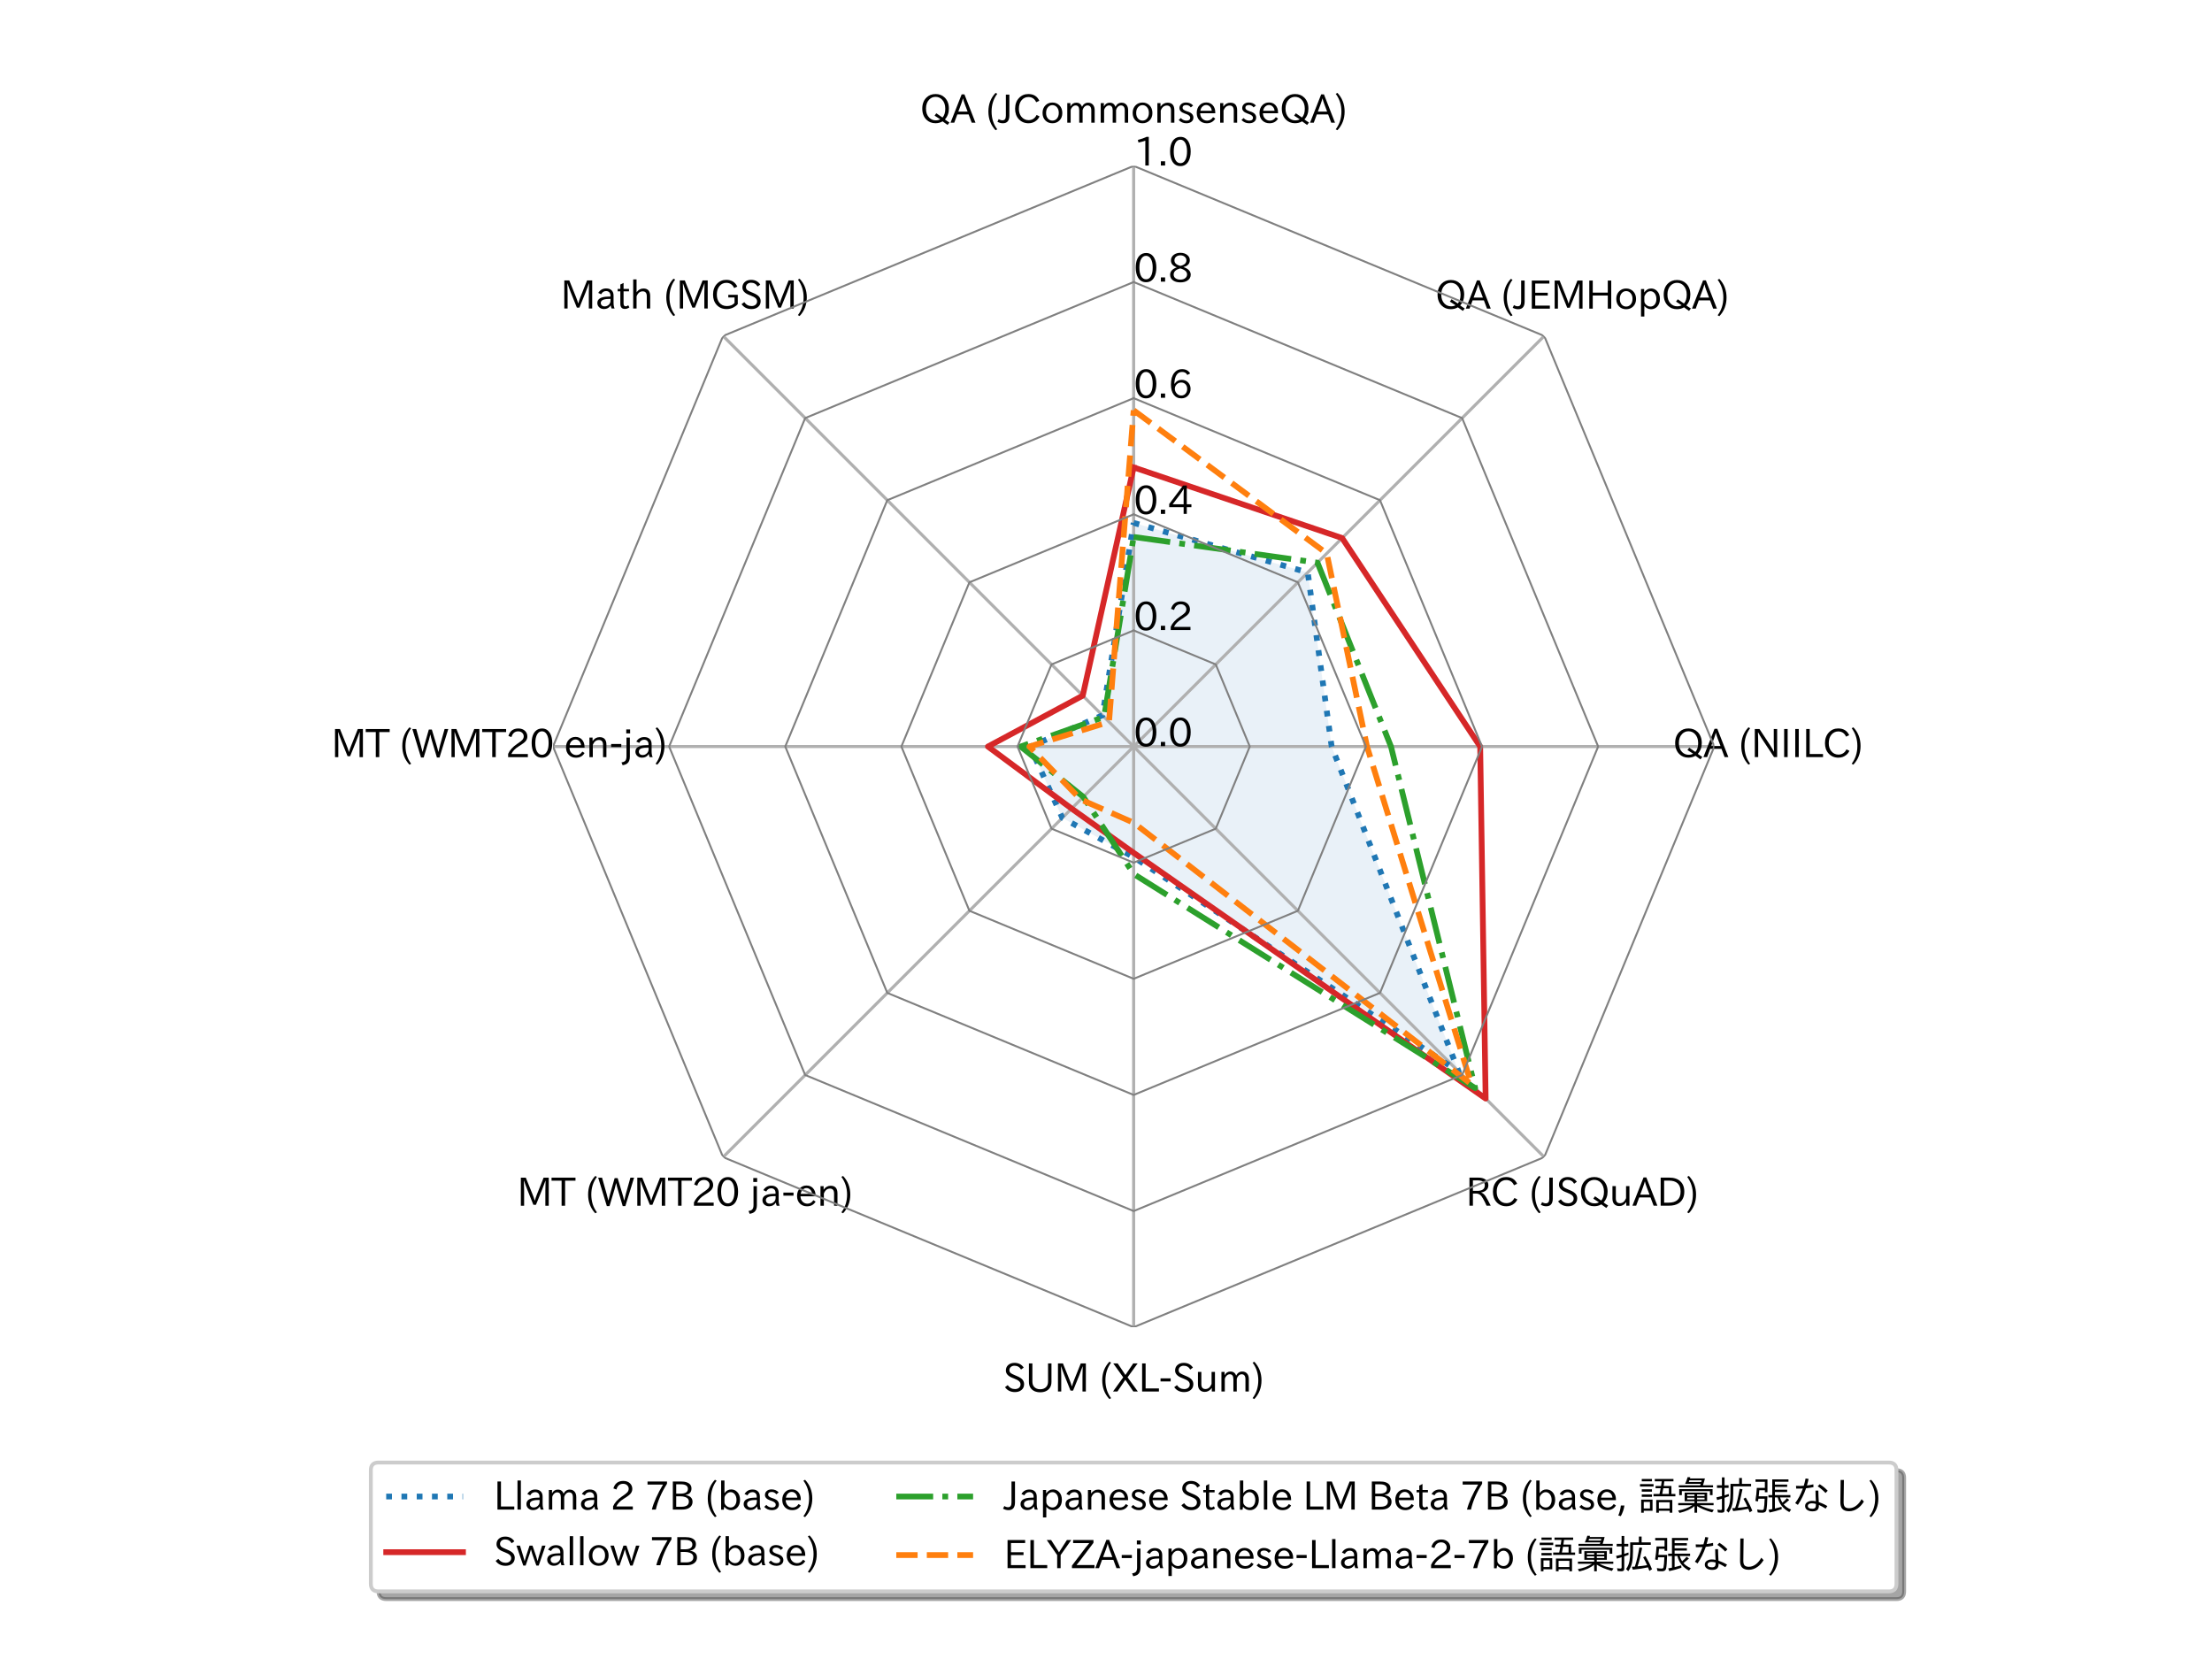 <?xml version="1.0" encoding="utf-8" standalone="no"?>
<!DOCTYPE svg PUBLIC "-//W3C//DTD SVG 1.1//EN"
  "http://www.w3.org/Graphics/SVG/1.1/DTD/svg11.dtd">
<svg xmlns:xlink="http://www.w3.org/1999/xlink" width="576pt" height="432pt" viewBox="0 0 576 432" xmlns="http://www.w3.org/2000/svg" version="1.1">
 <defs>
  <style type="text/css">*{stroke-linejoin: round; stroke-linecap: butt}</style>
 </defs>
 <g id="figure_1">
  <g id="patch_1">
   <path d="M 0 432 
L 576 432 
L 576 0 
L 0 0 
z
" style="fill: #ffffff"/>
  </g>
  <g id="axes_1">
   <g id="patch_2">
    <path d="M 446.4 194.4 
C 446.4 174.545 442.489 154.882 434.891 136.538 
C 427.292 118.194 416.154 101.525 402.115 87.485 
C 388.075 73.446 371.406 62.308 353.062 54.709 
C 334.718 47.111 315.055 43.2 295.2 43.2 
C 275.345 43.2 255.682 47.111 237.338 54.709 
C 218.994 62.308 202.325 73.446 188.285 87.485 
C 174.246 101.525 163.108 118.194 155.509 136.538 
C 147.911 154.882 144 174.545 144 194.4 
C 144 214.255 147.911 233.918 155.509 252.262 
C 163.108 270.606 174.246 287.275 188.285 301.315 
C 202.325 315.354 218.994 326.492 237.338 334.091 
C 255.682 341.689 275.345 345.6 295.2 345.6 
C 315.055 345.6 334.718 341.689 353.062 334.091 
C 371.406 326.492 388.075 315.354 402.115 301.315 
C 416.154 287.275 427.292 270.606 434.891 252.262 
C 442.489 233.918 446.4 214.255 446.4 194.4 
M 295.2 194.4 
C 295.2 194.4 295.2 194.4 295.2 194.4 
C 295.2 194.4 295.2 194.4 295.2 194.4 
C 295.2 194.4 295.2 194.4 295.2 194.4 
C 295.2 194.4 295.2 194.4 295.2 194.4 
C 295.2 194.4 295.2 194.4 295.2 194.4 
C 295.2 194.4 295.2 194.4 295.2 194.4 
C 295.2 194.4 295.2 194.4 295.2 194.4 
C 295.2 194.4 295.2 194.4 295.2 194.4 
C 295.2 194.4 295.2 194.4 295.2 194.4 
C 295.2 194.4 295.2 194.4 295.2 194.4 
C 295.2 194.4 295.2 194.4 295.2 194.4 
C 295.2 194.4 295.2 194.4 295.2 194.4 
C 295.2 194.4 295.2 194.4 295.2 194.4 
C 295.2 194.4 295.2 194.4 295.2 194.4 
C 295.2 194.4 295.2 194.4 295.2 194.4 
C 295.2 194.4 295.2 194.4 295.2 194.4 
M 446.4 194.4 
z
" style="fill: #ffffff"/>
   </g>
   <g id="patch_3">
    <path d="M 295.2 136.158 
L 340.532 149.068 
L 346.759 194.4 
L 379.844 279.044 
L 295.2 223.204 
L 276.629 212.971 
L 268.241 194.4 
L 287.074 186.274 
L 295.2 136.158 
z
" clip-path="url(#pa10c96a0ed)" style="fill: #1f77b4; opacity: 0.1"/>
   </g>
   <g id="matplotlib.axis_1">
    <g id="xtick_1">
     <g id="line2d_1">
      <path d="M 295.2 194.4 
L 295.2 43.2 
" clip-path="url(#pa10c96a0ed)" style="fill: none; stroke: #b0b0b0; stroke-width: 0.8; stroke-linecap: square"/>
     </g>
     <g id="text_1">
      <!-- QA (JCommonsenseQA) -->
      <g transform="translate(239.555 32.046)scale(0.1 -0.1)">
       <defs>
        <path id="IPAexGothic-51" d="M 4800 88 
L 4494 -306 
Q 3991 38 3681 281 
Q 3181 -25 2528 -25 
Q 1634 -25 1050 556 
Q 378 1219 378 2350 
Q 378 3469 1044 4138 
Q 1631 4725 2541 4725 
Q 3456 4725 4044 4138 
Q 4709 3469 4709 2350 
Q 4709 1306 4059 588 
Q 4413 319 4800 88 
z
M 3669 900 
Q 4122 1403 4122 2338 
Q 4122 3291 3578 3838 
Q 3150 4266 2541 4266 
Q 1947 4266 1519 3838 
Q 981 3300 981 2350 
Q 981 1406 1513 875 
Q 1947 441 2575 441 
Q 3003 441 3297 619 
Q 2844 931 2381 1209 
L 2663 1594 
Q 3225 1222 3669 900 
z
" transform="scale(0.016)"/>
        <path id="IPAexGothic-41" d="M 4056 63 
L 3444 63 
L 2938 1409 
L 1100 1409 
L 603 63 
L -6 63 
L 1806 4666 
L 2259 4666 
L 4056 63 
z
M 2778 1863 
L 2316 3078 
Q 2125 3588 2028 4000 
L 2009 4000 
Q 1897 3563 1716 3078 
L 1263 1863 
L 2778 1863 
z
" transform="scale(0.016)"/>
        <path id="IPAexGothic-20" transform="scale(0.016)"/>
        <path id="IPAexGothic-28" d="M 1928 -1016 
L 1653 -1166 
Q 488 69 488 1875 
Q 488 3678 1653 4909 
L 1928 4763 
Q 1006 3522 1006 1881 
Q 1006 203 1928 -1016 
z
" transform="scale(0.016)"/>
        <path id="IPAexGothic-4a" d="M 1819 4634 
L 1819 1234 
Q 1819 -31 763 -31 
Q 303 -31 -125 209 
L 84 644 
Q 378 447 694 447 
Q 1250 447 1250 1203 
L 1250 4634 
L 1819 4634 
z
" transform="scale(0.016)"/>
        <path id="IPAexGothic-43" d="M 4353 1088 
Q 4181 694 3859 428 
Q 3313 -31 2559 -31 
Q 1588 -31 959 653 
Q 378 1294 378 2331 
Q 378 3406 1013 4078 
Q 1619 4725 2534 4725 
Q 3813 4725 4322 3628 
L 3809 3391 
Q 3425 4238 2541 4238 
Q 1891 4238 1453 3744 
Q 994 3216 994 2322 
Q 994 1550 1384 1056 
Q 1841 472 2563 472 
Q 3456 472 3878 1319 
L 4353 1088 
z
" transform="scale(0.016)"/>
        <path id="IPAexGothic-6f" d="M 1919 3341 
Q 2594 3341 3056 2888 
Q 3531 2413 3531 1638 
Q 3531 888 3066 422 
Q 2609 -31 1919 -31 
Q 1228 -31 781 416 
Q 313 881 313 1656 
Q 313 2413 788 2888 
Q 1241 3341 1919 3341 
z
M 1919 2919 
Q 1519 2919 1241 2631 
Q 888 2278 888 1650 
Q 888 1031 1234 684 
Q 1516 403 1919 403 
Q 2331 403 2609 691 
Q 2956 1038 2956 1672 
Q 2956 2269 2603 2631 
Q 2316 2919 1919 2919 
z
" transform="scale(0.016)"/>
        <path id="IPAexGothic-6d" d="M 5022 63 
L 4472 63 
L 4472 2059 
Q 4472 2869 3847 2869 
Q 3550 2869 3303 2594 
Q 3128 2397 3059 2103 
L 3059 63 
L 2509 63 
L 2509 2066 
Q 2509 2869 1919 2869 
Q 1606 2869 1369 2594 
Q 1113 2306 1113 2041 
L 1113 63 
L 563 63 
L 563 3250 
L 1075 3250 
L 1075 2700 
Q 1391 3316 2028 3316 
Q 2725 3316 2956 2647 
Q 3303 3316 3953 3316 
Q 4478 3316 4772 2944 
Q 5022 2638 5022 2072 
L 5022 63 
z
" transform="scale(0.016)"/>
        <path id="IPAexGothic-6e" d="M 3328 63 
L 2778 63 
L 2778 2041 
Q 2778 2853 2106 2853 
Q 1428 2853 1113 2041 
L 1113 63 
L 563 63 
L 563 3250 
L 1075 3250 
L 1075 2675 
Q 1525 3316 2222 3316 
Q 3328 3316 3328 2072 
L 3328 63 
z
" transform="scale(0.016)"/>
        <path id="IPAexGothic-73" d="M 2234 2547 
Q 1938 2931 1484 2931 
Q 891 2931 891 2475 
Q 891 2153 1531 1944 
L 1741 1875 
Q 2650 1578 2650 894 
Q 2650 434 2272 172 
Q 1972 -31 1497 -31 
Q 766 -31 256 503 
L 603 819 
Q 997 397 1516 397 
Q 2131 397 2131 875 
Q 2131 1238 1453 1478 
L 1234 1553 
Q 378 1853 378 2431 
Q 378 2797 628 3047 
Q 928 3347 1453 3347 
Q 2156 3347 2606 2859 
L 2234 2547 
z
" transform="scale(0.016)"/>
        <path id="IPAexGothic-65" d="M 863 1594 
Q 891 1041 1209 722 
Q 1534 397 1997 397 
Q 2606 397 2963 966 
L 3322 728 
Q 2869 -31 1931 -31 
Q 1222 -31 766 422 
Q 306 884 306 1641 
Q 306 2444 788 2925 
Q 1216 3353 1856 3353 
Q 2459 3353 2866 2956 
Q 3322 2494 3322 1722 
L 3322 1594 
L 863 1594 
z
M 2756 1997 
Q 2709 2431 2450 2681 
Q 2194 2938 1844 2938 
Q 1438 2938 1150 2591 
Q 953 2356 894 1997 
L 2756 1997 
z
" transform="scale(0.016)"/>
        <path id="IPAexGothic-29" d="M 466 4909 
Q 1638 3672 1638 1875 
Q 1638 75 466 -1166 
L 191 -1016 
Q 1119 216 1119 1881 
Q 1119 3509 191 4763 
L 466 4909 
z
" transform="scale(0.016)"/>
       </defs>
       <use xlink:href="#IPAexGothic-51"/>
       <use xlink:href="#IPAexGothic-41" x="79.688"/>
       <use xlink:href="#IPAexGothic-20" x="143.408"/>
       <use xlink:href="#IPAexGothic-28" x="170.41"/>
       <use xlink:href="#IPAexGothic-4a" x="203.711"/>
       <use xlink:href="#IPAexGothic-43" x="241.699"/>
       <use xlink:href="#IPAexGothic-6f" x="314.209"/>
       <use xlink:href="#IPAexGothic-6d" x="374.609"/>
       <use xlink:href="#IPAexGothic-6d" x="461.719"/>
       <use xlink:href="#IPAexGothic-6f" x="548.828"/>
       <use xlink:href="#IPAexGothic-6e" x="609.229"/>
       <use xlink:href="#IPAexGothic-73" x="669.629"/>
       <use xlink:href="#IPAexGothic-65" x="715.82"/>
       <use xlink:href="#IPAexGothic-6e" x="772.705"/>
       <use xlink:href="#IPAexGothic-73" x="833.105"/>
       <use xlink:href="#IPAexGothic-65" x="879.297"/>
       <use xlink:href="#IPAexGothic-51" x="936.182"/>
       <use xlink:href="#IPAexGothic-41" x="1015.869"/>
       <use xlink:href="#IPAexGothic-29" x="1079.59"/>
      </g>
     </g>
    </g>
    <g id="xtick_2">
     <g id="line2d_2">
      <path d="M 295.2 194.4 
L 402.115 87.485 
" clip-path="url(#pa10c96a0ed)" style="fill: none; stroke: #b0b0b0; stroke-width: 0.8; stroke-linecap: square"/>
     </g>
     <g id="text_2">
      <!-- QA (JEMHopQA) -->
      <g transform="translate(373.734 80.471)scale(0.1 -0.1)">
       <defs>
        <path id="IPAexGothic-45" d="M 3547 63 
L 609 63 
L 609 4634 
L 3469 4634 
L 3469 4147 
L 1166 4147 
L 1166 2650 
L 3206 2650 
L 3206 2191 
L 1166 2191 
L 1166 556 
L 3547 556 
L 3547 63 
z
" transform="scale(0.016)"/>
        <path id="IPAexGothic-4d" d="M 5147 63 
L 4597 63 
L 4597 2534 
Q 4597 3281 4634 4134 
L 4609 4134 
Q 4356 3409 4066 2675 
L 3066 209 
L 2650 209 
L 1641 2725 
Q 1328 3506 1128 4141 
L 1103 4141 
Q 1141 3131 1141 2553 
L 1141 63 
L 609 63 
L 609 4634 
L 1416 4634 
L 2503 1944 
Q 2697 1472 2869 906 
L 2888 906 
Q 3028 1416 3234 1931 
L 4316 4634 
L 5147 4634 
L 5147 63 
z
" transform="scale(0.016)"/>
        <path id="IPAexGothic-48" d="M 4181 63 
L 3619 63 
L 3619 2200 
L 1172 2200 
L 1172 63 
L 609 63 
L 609 4634 
L 1172 4634 
L 1172 2669 
L 3619 2669 
L 3619 4634 
L 4181 4634 
L 4181 63 
z
" transform="scale(0.016)"/>
        <path id="IPAexGothic-70" d="M 1075 2688 
Q 1525 3341 2206 3341 
Q 2769 3341 3172 2938 
Q 3641 2469 3641 1644 
Q 3641 841 3178 372 
Q 2775 -31 2200 -31 
Q 1569 -31 1106 497 
L 1106 -1216 
L 563 -1216 
L 563 3250 
L 1075 3250 
L 1075 2688 
z
M 1106 1950 
L 1106 1291 
Q 1106 897 1516 600 
Q 1791 403 2106 403 
Q 2469 403 2725 659 
Q 3066 997 3066 1631 
Q 3066 2200 2784 2559 
Q 2503 2900 2100 2900 
Q 1656 2900 1338 2484 
Q 1106 2184 1106 1950 
z
" transform="scale(0.016)"/>
       </defs>
       <use xlink:href="#IPAexGothic-51"/>
       <use xlink:href="#IPAexGothic-41" x="79.688"/>
       <use xlink:href="#IPAexGothic-20" x="143.408"/>
       <use xlink:href="#IPAexGothic-28" x="170.41"/>
       <use xlink:href="#IPAexGothic-4a" x="203.711"/>
       <use xlink:href="#IPAexGothic-45" x="241.699"/>
       <use xlink:href="#IPAexGothic-4d" x="301.221"/>
       <use xlink:href="#IPAexGothic-48" x="391.406"/>
       <use xlink:href="#IPAexGothic-6f" x="466.406"/>
       <use xlink:href="#IPAexGothic-70" x="526.807"/>
       <use xlink:href="#IPAexGothic-51" x="588.916"/>
       <use xlink:href="#IPAexGothic-41" x="668.604"/>
       <use xlink:href="#IPAexGothic-29" x="732.324"/>
      </g>
     </g>
    </g>
    <g id="xtick_3">
     <g id="line2d_3">
      <path d="M 295.2 194.4 
L 446.4 194.4 
" clip-path="url(#pa10c96a0ed)" style="fill: none; stroke: #b0b0b0; stroke-width: 0.8; stroke-linecap: square"/>
     </g>
     <g id="text_3">
      <!-- QA (NIILC) -->
      <g transform="translate(435.605 197.246)scale(0.1 -0.1)">
       <defs>
        <path id="IPAexGothic-4e" d="M 4244 63 
L 3731 63 
L 1697 3150 
Q 1466 3500 1141 4097 
L 1116 4097 
L 1128 3797 
Q 1159 2803 1159 2469 
L 1159 63 
L 609 63 
L 609 4634 
L 1366 4634 
L 3113 1978 
Q 3453 1447 3713 966 
L 3738 966 
Q 3694 1897 3694 2469 
L 3694 4634 
L 4244 4634 
L 4244 63 
z
" transform="scale(0.016)"/>
        <path id="IPAexGothic-49" d="M 1203 63 
L 634 63 
L 634 4634 
L 1203 4634 
L 1203 63 
z
" transform="scale(0.016)"/>
        <path id="IPAexGothic-4c" d="M 3347 63 
L 609 63 
L 609 4634 
L 1178 4634 
L 1178 563 
L 3347 563 
L 3347 63 
z
" transform="scale(0.016)"/>
       </defs>
       <use xlink:href="#IPAexGothic-51"/>
       <use xlink:href="#IPAexGothic-41" x="79.688"/>
       <use xlink:href="#IPAexGothic-20" x="143.408"/>
       <use xlink:href="#IPAexGothic-28" x="170.41"/>
       <use xlink:href="#IPAexGothic-4e" x="203.711"/>
       <use xlink:href="#IPAexGothic-49" x="279.688"/>
       <use xlink:href="#IPAexGothic-49" x="308.594"/>
       <use xlink:href="#IPAexGothic-4c" x="337.5"/>
       <use xlink:href="#IPAexGothic-43" x="390.088"/>
       <use xlink:href="#IPAexGothic-29" x="462.598"/>
      </g>
     </g>
    </g>
    <g id="xtick_4">
     <g id="line2d_4">
      <path d="M 295.2 194.4 
L 402.115 301.315 
" clip-path="url(#pa10c96a0ed)" style="fill: none; stroke: #b0b0b0; stroke-width: 0.8; stroke-linecap: square"/>
     </g>
     <g id="text_4">
      <!-- RC (JSQuAD) -->
      <g transform="translate(381.67 314.06)scale(0.1 -0.1)">
       <defs>
        <path id="IPAexGothic-52" d="M 4072 63 
L 3394 63 
Q 3138 641 2828 1197 
Q 2584 1641 2344 1825 
Q 2050 2044 1625 2044 
L 1172 2044 
L 1172 63 
L 609 63 
L 609 4634 
L 2009 4634 
Q 2713 4634 3131 4378 
Q 3688 4044 3688 3381 
Q 3688 2784 3181 2459 
Q 2906 2272 2522 2216 
L 2522 2197 
Q 2941 2050 3247 1581 
Q 3516 1166 4072 63 
z
M 1172 2478 
L 1869 2478 
Q 3106 2478 3106 3369 
Q 3106 4181 1928 4181 
L 1172 4181 
L 1172 2478 
z
" transform="scale(0.016)"/>
        <path id="IPAexGothic-53" d="M 2919 3641 
Q 2563 4259 1853 4259 
Q 1453 4259 1213 4009 
Q 1028 3803 1028 3534 
Q 1028 3238 1266 3047 
Q 1444 2913 1984 2688 
L 2200 2597 
Q 2925 2306 3191 1953 
Q 3422 1644 3422 1259 
Q 3422 644 2969 288 
Q 2559 -31 1931 -31 
Q 881 -31 313 766 
L 753 1100 
Q 1203 459 1938 459 
Q 2288 459 2534 625 
Q 2841 847 2841 1216 
Q 2841 1503 2616 1728 
Q 2375 1959 1728 2206 
L 1541 2278 
Q 453 2694 453 3481 
Q 453 4006 806 4347 
Q 1203 4725 1863 4725 
Q 2841 4725 3359 3956 
L 2919 3641 
z
" transform="scale(0.016)"/>
        <path id="IPAexGothic-75" d="M 3284 63 
L 2772 63 
L 2772 644 
Q 2300 0 1625 0 
Q 1072 0 763 375 
Q 519 678 519 1241 
L 519 3250 
L 1069 3250 
L 1069 1259 
Q 1069 466 1734 466 
Q 2406 466 2734 1291 
L 2734 3250 
L 3284 3250 
L 3284 63 
z
" transform="scale(0.016)"/>
        <path id="IPAexGothic-44" d="M 609 4634 
L 1984 4634 
Q 3159 4634 3791 4050 
Q 4456 3444 4456 2356 
Q 4456 1047 3516 441 
Q 2925 63 1941 63 
L 609 63 
L 609 4634 
z
M 1172 556 
L 1894 556 
Q 3853 556 3853 2356 
Q 3853 4147 1928 4147 
L 1172 4147 
L 1172 556 
z
" transform="scale(0.016)"/>
       </defs>
       <use xlink:href="#IPAexGothic-52"/>
       <use xlink:href="#IPAexGothic-43" x="64.795"/>
       <use xlink:href="#IPAexGothic-20" x="137.305"/>
       <use xlink:href="#IPAexGothic-28" x="164.307"/>
       <use xlink:href="#IPAexGothic-4a" x="197.607"/>
       <use xlink:href="#IPAexGothic-53" x="235.596"/>
       <use xlink:href="#IPAexGothic-51" x="294.092"/>
       <use xlink:href="#IPAexGothic-75" x="373.779"/>
       <use xlink:href="#IPAexGothic-41" x="434.18"/>
       <use xlink:href="#IPAexGothic-44" x="497.9"/>
       <use xlink:href="#IPAexGothic-29" x="573.584"/>
      </g>
     </g>
    </g>
    <g id="xtick_5">
     <g id="line2d_5">
      <path d="M 295.2 194.4 
L 295.2 345.6 
" clip-path="url(#pa10c96a0ed)" style="fill: none; stroke: #b0b0b0; stroke-width: 0.8; stroke-linecap: square"/>
     </g>
     <g id="text_5">
      <!-- SUM (XL-Sum) -->
      <g transform="translate(261.2 362.446)scale(0.1 -0.1)">
       <defs>
        <path id="IPAexGothic-55" d="M 4219 4634 
L 4219 1631 
Q 4219 994 3906 594 
Q 3400 -63 2388 -63 
Q 1372 -63 856 594 
Q 550 988 550 1631 
L 550 4634 
L 1113 4634 
L 1113 1700 
Q 1113 1134 1388 831 
Q 1753 428 2388 428 
Q 3031 428 3388 831 
Q 3663 1144 3663 1700 
L 3663 4634 
L 4219 4634 
z
" transform="scale(0.016)"/>
        <path id="IPAexGothic-58" d="M 4203 63 
L 3469 63 
L 2163 1972 
L 881 63 
L 159 63 
L 1822 2369 
L 203 4634 
L 922 4634 
L 2181 2753 
L 3450 4634 
L 4166 4634 
L 2528 2375 
L 4203 63 
z
" transform="scale(0.016)"/>
        <path id="IPAexGothic-2d" d="M 1969 1703 
L 319 1703 
L 319 2203 
L 1969 2203 
L 1969 1703 
z
" transform="scale(0.016)"/>
       </defs>
       <use xlink:href="#IPAexGothic-53"/>
       <use xlink:href="#IPAexGothic-55" x="58.496"/>
       <use xlink:href="#IPAexGothic-4d" x="133.203"/>
       <use xlink:href="#IPAexGothic-20" x="223.389"/>
       <use xlink:href="#IPAexGothic-28" x="250.391"/>
       <use xlink:href="#IPAexGothic-58" x="283.691"/>
       <use xlink:href="#IPAexGothic-4c" x="352.295"/>
       <use xlink:href="#IPAexGothic-2d" x="404.883"/>
       <use xlink:href="#IPAexGothic-53" x="440.674"/>
       <use xlink:href="#IPAexGothic-75" x="499.17"/>
       <use xlink:href="#IPAexGothic-6d" x="559.57"/>
       <use xlink:href="#IPAexGothic-29" x="646.68"/>
      </g>
     </g>
    </g>
    <g id="xtick_6">
     <g id="line2d_6">
      <path d="M 295.2 194.4 
L 188.285 301.315 
" clip-path="url(#pa10c96a0ed)" style="fill: none; stroke: #b0b0b0; stroke-width: 0.8; stroke-linecap: square"/>
     </g>
     <g id="text_6">
      <!-- MT (WMT20 ja-en) -->
      <g transform="translate(134.653 314.07)scale(0.1 -0.1)">
       <defs>
        <path id="IPAexGothic-54" d="M 3866 4141 
L 2175 4141 
L 2175 63 
L 1606 63 
L 1606 4141 
L -31 4141 
L -31 4634 
L 3866 4634 
L 3866 4141 
z
" transform="scale(0.016)"/>
        <path id="IPAexGothic-57" d="M 5888 4634 
L 4466 0 
L 4038 0 
L 3219 2759 
Q 3084 3209 2981 3738 
L 2963 3738 
Q 2866 3288 2713 2759 
L 1888 0 
L 1453 0 
L 44 4634 
L 672 4634 
L 1406 2041 
Q 1572 1444 1694 928 
L 1716 928 
Q 1819 1406 2003 2041 
L 2725 4556 
L 3213 4556 
L 3972 2041 
Q 4128 1541 4269 922 
L 4288 922 
Q 4441 1603 4563 2041 
L 5291 4634 
L 5888 4634 
z
" transform="scale(0.016)"/>
        <path id="IPAexGothic-32" d="M 3659 63 
L 447 63 
L 447 594 
Q 825 1475 1894 2203 
L 2072 2322 
Q 2619 2697 2791 2906 
Q 2988 3153 2988 3444 
Q 2988 3772 2756 4003 
Q 2500 4259 2084 4259 
Q 1250 4259 991 3328 
L 497 3506 
Q 853 4725 2116 4725 
Q 2806 4725 3216 4316 
Q 3575 3947 3575 3425 
Q 3575 3038 3344 2722 
Q 3131 2416 2366 1938 
L 2231 1856 
Q 1256 1253 978 569 
L 3659 569 
L 3659 63 
z
" transform="scale(0.016)"/>
        <path id="IPAexGothic-30" d="M 2038 4725 
Q 2881 4725 3334 3944 
Q 3694 3325 3694 2344 
Q 3694 1372 3334 741 
Q 2888 -31 2016 -31 
Q 1147 -31 700 741 
Q 341 1372 341 2350 
Q 341 3713 1000 4334 
Q 1419 4725 2038 4725 
z
M 2016 4266 
Q 1516 4266 1228 3759 
Q 934 3247 934 2344 
Q 934 1456 1222 947 
Q 1513 447 2016 447 
Q 2619 447 2909 1153 
Q 3100 1622 3100 2375 
Q 3100 3256 2806 3759 
Q 2509 4266 2016 4266 
z
" transform="scale(0.016)"/>
        <path id="IPAexGothic-6a" d="M 1172 3928 
L 544 3928 
L 544 4569 
L 1172 4569 
L 1172 3928 
z
M 1131 3250 
L 1131 153 
Q 1131 -634 703 -966 
Q 444 -1169 -47 -1253 
L -231 -794 
Q 119 -747 306 -609 
Q 581 -400 581 159 
L 581 3250 
L 1131 3250 
z
" transform="scale(0.016)"/>
        <path id="IPAexGothic-61" d="M 3156 63 
L 2672 63 
Q 2559 303 2531 556 
L 2509 556 
Q 2147 -25 1428 -25 
Q 934 -25 622 288 
Q 347 563 347 959 
Q 347 1947 2050 1997 
L 2478 2009 
L 2478 2175 
Q 2478 2509 2288 2700 
Q 2088 2900 1775 2900 
Q 1238 2900 969 2378 
L 494 2597 
Q 938 3328 1788 3328 
Q 2375 3328 2691 3000 
Q 2984 2706 2984 2169 
L 2984 997 
Q 2984 400 3156 63 
z
M 2491 1625 
L 2141 1619 
Q 903 1591 903 953 
Q 903 728 1050 581 
Q 1231 403 1525 403 
Q 1934 403 2234 703 
Q 2491 969 2491 1344 
L 2491 1625 
z
" transform="scale(0.016)"/>
       </defs>
       <use xlink:href="#IPAexGothic-4d"/>
       <use xlink:href="#IPAexGothic-54" x="90.186"/>
       <use xlink:href="#IPAexGothic-20" x="150.098"/>
       <use xlink:href="#IPAexGothic-28" x="177.1"/>
       <use xlink:href="#IPAexGothic-57" x="210.4"/>
       <use xlink:href="#IPAexGothic-4d" x="303.223"/>
       <use xlink:href="#IPAexGothic-54" x="393.408"/>
       <use xlink:href="#IPAexGothic-32" x="453.32"/>
       <use xlink:href="#IPAexGothic-30" x="516.309"/>
       <use xlink:href="#IPAexGothic-20" x="579.297"/>
       <use xlink:href="#IPAexGothic-6a" x="606.299"/>
       <use xlink:href="#IPAexGothic-61" x="633.301"/>
       <use xlink:href="#IPAexGothic-2d" x="688.281"/>
       <use xlink:href="#IPAexGothic-65" x="724.072"/>
       <use xlink:href="#IPAexGothic-6e" x="780.957"/>
       <use xlink:href="#IPAexGothic-29" x="841.357"/>
      </g>
     </g>
    </g>
    <g id="xtick_7">
     <g id="line2d_7">
      <path d="M 295.2 194.4 
L 144 194.4 
" clip-path="url(#pa10c96a0ed)" style="fill: none; stroke: #b0b0b0; stroke-width: 0.8; stroke-linecap: square"/>
     </g>
     <g id="text_7">
      <!-- MT (WMT20 en-ja) -->
      <g transform="translate(86.267 197.256)scale(0.1 -0.1)">
       <use xlink:href="#IPAexGothic-4d"/>
       <use xlink:href="#IPAexGothic-54" x="90.186"/>
       <use xlink:href="#IPAexGothic-20" x="150.098"/>
       <use xlink:href="#IPAexGothic-28" x="177.1"/>
       <use xlink:href="#IPAexGothic-57" x="210.4"/>
       <use xlink:href="#IPAexGothic-4d" x="303.223"/>
       <use xlink:href="#IPAexGothic-54" x="393.408"/>
       <use xlink:href="#IPAexGothic-32" x="453.32"/>
       <use xlink:href="#IPAexGothic-30" x="516.309"/>
       <use xlink:href="#IPAexGothic-20" x="579.297"/>
       <use xlink:href="#IPAexGothic-65" x="606.299"/>
       <use xlink:href="#IPAexGothic-6e" x="663.184"/>
       <use xlink:href="#IPAexGothic-2d" x="723.584"/>
       <use xlink:href="#IPAexGothic-6a" x="759.375"/>
       <use xlink:href="#IPAexGothic-61" x="786.377"/>
       <use xlink:href="#IPAexGothic-29" x="841.357"/>
      </g>
     </g>
    </g>
    <g id="xtick_8">
     <g id="line2d_8">
      <path d="M 295.2 194.4 
L 188.285 87.485 
" clip-path="url(#pa10c96a0ed)" style="fill: none; stroke: #b0b0b0; stroke-width: 0.8; stroke-linecap: square"/>
     </g>
     <g id="text_8">
      <!-- Math (MGSM) -->
      <g transform="translate(145.973 80.432)scale(0.1 -0.1)">
       <defs>
        <path id="IPAexGothic-74" d="M 2125 241 
Q 1769 -6 1397 -6 
Q 653 -6 653 831 
L 653 2859 
L 219 2859 
L 219 3250 
L 653 3250 
L 653 3966 
L 1178 4228 
L 1178 3250 
L 2063 3250 
L 2063 2859 
L 1178 2859 
L 1178 906 
Q 1178 416 1513 416 
Q 1738 416 1941 588 
L 2125 241 
z
" transform="scale(0.016)"/>
        <path id="IPAexGothic-68" d="M 3347 63 
L 2797 63 
L 2797 2041 
Q 2797 2853 2131 2853 
Q 1447 2853 1131 2041 
L 1131 63 
L 581 63 
L 581 4794 
L 1131 4794 
L 1131 2706 
Q 1566 3316 2247 3316 
Q 3347 3316 3347 2072 
L 3347 63 
z
" transform="scale(0.016)"/>
        <path id="IPAexGothic-47" d="M 4403 781 
Q 4172 494 3731 250 
Q 3209 -31 2591 -31 
Q 1606 -31 988 628 
Q 378 1275 378 2325 
Q 378 3406 1013 4078 
Q 1619 4725 2534 4725 
Q 3800 4725 4325 3628 
L 3816 3391 
Q 3422 4238 2541 4238 
Q 1891 4238 1453 3744 
Q 994 3216 994 2328 
Q 994 1531 1397 1022 
Q 1844 459 2625 459 
Q 3459 459 3878 966 
L 3878 1856 
L 2859 1856 
L 2859 2291 
L 4403 2291 
L 4403 781 
z
" transform="scale(0.016)"/>
       </defs>
       <use xlink:href="#IPAexGothic-4d"/>
       <use xlink:href="#IPAexGothic-61" x="90.186"/>
       <use xlink:href="#IPAexGothic-74" x="145.166"/>
       <use xlink:href="#IPAexGothic-68" x="179.785"/>
       <use xlink:href="#IPAexGothic-20" x="240.479"/>
       <use xlink:href="#IPAexGothic-28" x="267.48"/>
       <use xlink:href="#IPAexGothic-4d" x="300.781"/>
       <use xlink:href="#IPAexGothic-47" x="390.967"/>
       <use xlink:href="#IPAexGothic-53" x="466.26"/>
       <use xlink:href="#IPAexGothic-4d" x="524.756"/>
       <use xlink:href="#IPAexGothic-29" x="614.941"/>
      </g>
     </g>
    </g>
   </g>
   <g id="matplotlib.axis_2"/>
   <g id="line2d_9">
    <path d="M 295.2 136.158 
L 340.532 149.068 
L 346.759 194.4 
L 379.844 279.044 
L 295.2 223.204 
L 276.629 212.971 
L 268.241 194.4 
L 287.074 186.274 
L 295.2 136.158 
" clip-path="url(#pa10c96a0ed)" style="fill: none; stroke-dasharray: 1.5,2.475; stroke-dashoffset: 0; stroke: #1f77b4; stroke-width: 1.5"/>
   </g>
   <g id="line2d_10">
    <path d="M 295.2 121.703 
L 349.491 140.109 
L 385.436 194.4 
L 386.858 286.058 
L 295.2 222.07 
L 279.045 210.555 
L 257.249 194.4 
L 281.943 181.143 
L 295.2 121.703 
" clip-path="url(#pa10c96a0ed)" style="fill: none; stroke: #d62728; stroke-width: 1.5; stroke-linecap: square"/>
   </g>
   <g id="line2d_11">
    <path d="M 295.2 139.817 
L 343.076 146.524 
L 362.212 194.4 
L 384.132 283.332 
L 295.2 227.588 
L 282.092 207.508 
L 265.776 194.4 
L 287.502 186.702 
L 295.2 139.817 
" clip-path="url(#pa10c96a0ed)" style="fill: none; stroke-dasharray: 9.6,2.4,1.5,2.4; stroke-dashoffset: 0; stroke: #2ca02c; stroke-width: 1.5"/>
   </g>
   <g id="line2d_12">
    <path d="M 295.2 106.84 
L 345.482 144.118 
L 355.967 194.4 
L 383.148 282.348 
L 295.2 214.237 
L 281.419 208.181 
L 268.06 194.4 
L 288.785 187.985 
L 295.2 106.84 
" clip-path="url(#pa10c96a0ed)" style="fill: none; stroke-dasharray: 5.55,2.4; stroke-dashoffset: 0; stroke: #ff7f0e; stroke-width: 1.5"/>
   </g>
   <g id="line2d_13">
    <path d="M 295.2 194.4 
L 295.2 194.4 
L 295.2 194.4 
L 295.2 194.4 
L 295.2 194.4 
L 295.2 194.4 
L 295.2 194.4 
L 295.2 194.4 
L 295.2 194.4 
" clip-path="url(#pa10c96a0ed)" style="fill: none; stroke: #808080; stroke-width: 0.5; stroke-linecap: square"/>
   </g>
   <g id="line2d_14">
    <path d="M 295.2 164.16 
L 316.583 173.017 
L 325.44 194.4 
L 316.583 215.783 
L 295.2 224.64 
L 273.817 215.783 
L 264.96 194.4 
L 273.817 173.017 
L 295.2 164.16 
" clip-path="url(#pa10c96a0ed)" style="fill: none; stroke: #808080; stroke-width: 0.5; stroke-linecap: square"/>
   </g>
   <g id="line2d_15">
    <path d="M 295.2 133.92 
L 337.966 151.634 
L 355.68 194.4 
L 337.966 237.166 
L 295.2 254.88 
L 252.434 237.166 
L 234.72 194.4 
L 252.434 151.634 
L 295.2 133.92 
" clip-path="url(#pa10c96a0ed)" style="fill: none; stroke: #808080; stroke-width: 0.5; stroke-linecap: square"/>
   </g>
   <g id="line2d_16">
    <path d="M 295.2 103.68 
L 359.349 130.251 
L 385.92 194.4 
L 359.349 258.549 
L 295.2 285.12 
L 231.051 258.549 
L 204.48 194.4 
L 231.051 130.251 
L 295.2 103.68 
" clip-path="url(#pa10c96a0ed)" style="fill: none; stroke: #808080; stroke-width: 0.5; stroke-linecap: square"/>
   </g>
   <g id="line2d_17">
    <path d="M 295.2 73.44 
L 380.732 108.868 
L 416.16 194.4 
L 380.732 279.932 
L 295.2 315.36 
L 209.668 279.932 
L 174.24 194.4 
L 209.668 108.868 
L 295.2 73.44 
" clip-path="url(#pa10c96a0ed)" style="fill: none; stroke: #808080; stroke-width: 0.5; stroke-linecap: square"/>
   </g>
   <g id="line2d_18">
    <path d="M 295.2 43.2 
L 402.115 87.485 
L 446.4 194.4 
L 402.115 301.315 
L 295.2 345.6 
L 188.285 301.315 
L 144 194.4 
L 188.285 87.485 
L 295.2 43.2 
" clip-path="url(#pa10c96a0ed)" style="fill: none; stroke: #808080; stroke-width: 0.5; stroke-linecap: square"/>
   </g>
   <g id="text_9">
    <!-- 0.0 -->
    <g transform="translate(295.2 194.4)scale(0.1 -0.1)">
     <defs>
      <path id="IPAexGothic-2e" d="M 1184 63 
L 494 63 
L 494 753 
L 1184 753 
L 1184 63 
z
" transform="scale(0.016)"/>
     </defs>
     <use xlink:href="#IPAexGothic-30"/>
     <use xlink:href="#IPAexGothic-2e" x="62.988"/>
     <use xlink:href="#IPAexGothic-30" x="89.404"/>
    </g>
   </g>
   <g id="text_10">
    <!-- 0.2 -->
    <g transform="translate(295.2 164.16)scale(0.1 -0.1)">
     <use xlink:href="#IPAexGothic-30"/>
     <use xlink:href="#IPAexGothic-2e" x="62.988"/>
     <use xlink:href="#IPAexGothic-32" x="89.404"/>
    </g>
   </g>
   <g id="text_11">
    <!-- 0.4 -->
    <g transform="translate(295.2 133.92)scale(0.1 -0.1)">
     <defs>
      <path id="IPAexGothic-34" d="M 3813 1159 
L 3059 1159 
L 3059 63 
L 2547 63 
L 2547 1159 
L 197 1159 
L 197 1672 
L 2456 4678 
L 3059 4678 
L 3059 1634 
L 3813 1634 
L 3813 1159 
z
M 2578 4109 
L 2559 4109 
Q 2278 3656 2003 3284 
L 759 1634 
L 2547 1634 
L 2547 3144 
Q 2547 3481 2578 4109 
z
" transform="scale(0.016)"/>
     </defs>
     <use xlink:href="#IPAexGothic-30"/>
     <use xlink:href="#IPAexGothic-2e" x="62.988"/>
     <use xlink:href="#IPAexGothic-34" x="89.404"/>
    </g>
   </g>
   <g id="text_12">
    <!-- 0.6 -->
    <g transform="translate(295.2 103.68)scale(0.1 -0.1)">
     <defs>
      <path id="IPAexGothic-36" d="M 1056 2328 
Q 1509 2981 2234 2981 
Q 2906 2981 3316 2513 
Q 3675 2106 3675 1522 
Q 3675 884 3272 434 
Q 2853 -31 2178 -31 
Q 1375 -31 922 581 
Q 481 1178 481 2228 
Q 481 3425 1013 4109 
Q 1494 4725 2272 4725 
Q 3191 4725 3609 4025 
L 3150 3775 
Q 2894 4266 2300 4266 
Q 1119 4266 1031 2328 
L 1056 2328 
z
M 2141 2547 
Q 1684 2547 1384 2206 
Q 1116 1900 1116 1541 
Q 1116 1156 1353 844 
Q 1672 428 2159 428 
Q 2669 428 2941 844 
Q 3125 1128 3125 1503 
Q 3125 1944 2881 2228 
Q 2600 2547 2141 2547 
z
" transform="scale(0.016)"/>
     </defs>
     <use xlink:href="#IPAexGothic-30"/>
     <use xlink:href="#IPAexGothic-2e" x="62.988"/>
     <use xlink:href="#IPAexGothic-36" x="89.404"/>
    </g>
   </g>
   <g id="text_13">
    <!-- 0.8 -->
    <g transform="translate(295.2 73.44)scale(0.1 -0.1)">
     <defs>
      <path id="IPAexGothic-38" d="M 2541 2425 
Q 3700 2031 3700 1197 
Q 3700 541 3100 197 
Q 2663 -56 2016 -56 
Q 1366 -56 928 197 
Q 347 531 347 1178 
Q 347 1988 1409 2381 
L 1409 2400 
Q 481 2734 481 3509 
Q 481 4100 981 4456 
Q 1406 4756 2019 4756 
Q 2703 4756 3131 4403 
Q 3553 4069 3553 3566 
Q 3553 2706 2541 2444 
L 2541 2425 
z
M 2022 2625 
Q 2997 2856 2997 3528 
Q 2997 3916 2675 4150 
Q 2413 4347 2016 4347 
Q 1606 4347 1331 4128 
Q 1050 3897 1050 3522 
Q 1050 3150 1350 2925 
Q 1494 2809 1722 2722 
Q 1984 2616 2022 2625 
z
M 1978 2209 
Q 922 1931 922 1216 
Q 922 775 1313 556 
Q 1606 391 2009 391 
Q 2575 391 2881 697 
Q 3106 922 3106 1250 
Q 3106 1594 2794 1850 
Q 2609 1994 2350 2100 
Q 2047 2222 1978 2209 
z
" transform="scale(0.016)"/>
     </defs>
     <use xlink:href="#IPAexGothic-30"/>
     <use xlink:href="#IPAexGothic-2e" x="62.988"/>
     <use xlink:href="#IPAexGothic-38" x="89.404"/>
    </g>
   </g>
   <g id="text_14">
    <!-- 1.0 -->
    <g transform="translate(295.2 43.2)scale(0.1 -0.1)">
     <defs>
      <path id="IPAexGothic-31" d="M 2463 63 
L 1900 63 
L 1900 4103 
Q 1372 3922 788 3797 
L 684 4231 
Q 1519 4441 2106 4731 
L 2463 4731 
L 2463 63 
z
" transform="scale(0.016)"/>
     </defs>
     <use xlink:href="#IPAexGothic-31"/>
     <use xlink:href="#IPAexGothic-2e" x="62.988"/>
     <use xlink:href="#IPAexGothic-30" x="89.404"/>
    </g>
   </g>
   <g id="legend_1">
    <g id="patch_4">
     <path d="M 100.565 416.398 
L 493.835 416.398 
Q 495.835 416.398 495.835 414.398 
L 495.835 384.84 
Q 495.835 382.84 493.835 382.84 
L 100.565 382.84 
Q 98.565 382.84 98.565 384.84 
L 98.565 414.398 
Q 98.565 416.398 100.565 416.398 
z
" style="fill: #4c4c4c; opacity: 0.5; stroke: #4c4c4c; stroke-linejoin: miter"/>
    </g>
    <g id="patch_5">
     <path d="M 98.565 414.398 
L 491.835 414.398 
Q 493.835 414.398 493.835 412.398 
L 493.835 382.84 
Q 493.835 380.84 491.835 380.84 
L 98.565 380.84 
Q 96.565 380.84 96.565 382.84 
L 96.565 412.398 
Q 96.565 414.398 98.565 414.398 
z
" style="fill: #ffffff; stroke: #cccccc; stroke-linejoin: miter"/>
    </g>
    <g id="line2d_19">
     <path d="M 100.565 389.69 
L 110.565 389.69 
L 120.565 389.69 
" style="fill: none; stroke-dasharray: 1.5,2.475; stroke-dashoffset: 0; stroke: #1f77b4; stroke-width: 1.5"/>
    </g>
    <g id="text_15">
     <!-- Llama 2 7B (base) -->
     <g transform="translate(128.565 393.19)scale(0.1 -0.1)">
      <defs>
       <path id="IPAexGothic-6c" d="M 1131 63 
L 581 63 
L 581 4794 
L 1131 4794 
L 1131 63 
z
" transform="scale(0.016)"/>
       <path id="IPAexGothic-37" d="M 3597 4263 
Q 2238 2106 1778 63 
L 1131 63 
Q 1581 1834 2950 4128 
L 428 4128 
L 428 4634 
L 3597 4634 
L 3597 4263 
z
" transform="scale(0.016)"/>
       <path id="IPAexGothic-42" d="M 2688 2425 
Q 3816 2225 3816 1338 
Q 3816 556 3041 222 
Q 2672 63 2094 63 
L 609 63 
L 609 4634 
L 1916 4634 
Q 2494 4634 2869 4500 
Q 3644 4222 3644 3491 
Q 3644 2609 2688 2447 
L 2688 2425 
z
M 1159 2656 
L 1844 2656 
Q 3063 2656 3063 3431 
Q 3063 4181 1881 4181 
L 1159 4181 
L 1159 2656 
z
M 1159 522 
L 2016 522 
Q 3222 522 3222 1369 
Q 3222 1897 2625 2100 
Q 2278 2222 1875 2222 
L 1159 2222 
L 1159 522 
z
" transform="scale(0.016)"/>
       <path id="IPAexGothic-62" d="M 1125 2731 
Q 1550 3341 2219 3341 
Q 2788 3341 3191 2938 
Q 3659 2469 3659 1644 
Q 3659 838 3191 372 
Q 2788 -31 2206 -31 
Q 1559 -31 1088 516 
L 1009 44 
L 581 44 
L 581 4794 
L 1125 4794 
L 1125 2731 
z
M 1125 1997 
L 1125 1253 
Q 1125 888 1528 600 
Q 1803 403 2119 403 
Q 2488 403 2744 659 
Q 3084 1009 3084 1631 
Q 3084 2194 2803 2553 
Q 2525 2900 2125 2900 
Q 1759 2900 1438 2578 
Q 1125 2266 1125 1997 
z
" transform="scale(0.016)"/>
      </defs>
      <use xlink:href="#IPAexGothic-4c"/>
      <use xlink:href="#IPAexGothic-6c" x="52.588"/>
      <use xlink:href="#IPAexGothic-61" x="79.59"/>
      <use xlink:href="#IPAexGothic-6d" x="134.57"/>
      <use xlink:href="#IPAexGothic-61" x="221.68"/>
      <use xlink:href="#IPAexGothic-20" x="276.66"/>
      <use xlink:href="#IPAexGothic-32" x="303.662"/>
      <use xlink:href="#IPAexGothic-20" x="366.65"/>
      <use xlink:href="#IPAexGothic-37" x="393.652"/>
      <use xlink:href="#IPAexGothic-42" x="456.641"/>
      <use xlink:href="#IPAexGothic-20" x="522.559"/>
      <use xlink:href="#IPAexGothic-28" x="549.561"/>
      <use xlink:href="#IPAexGothic-62" x="582.861"/>
      <use xlink:href="#IPAexGothic-61" x="645.264"/>
      <use xlink:href="#IPAexGothic-73" x="700.244"/>
      <use xlink:href="#IPAexGothic-65" x="746.436"/>
      <use xlink:href="#IPAexGothic-29" x="803.32"/>
     </g>
    </g>
    <g id="line2d_20">
     <path d="M 100.565 404.182 
L 110.565 404.182 
L 120.565 404.182 
" style="fill: none; stroke: #d62728; stroke-width: 1.5; stroke-linecap: square"/>
    </g>
    <g id="text_16">
     <!-- Swallow 7B (base) -->
     <g transform="translate(128.565 407.682)scale(0.1 -0.1)">
      <defs>
       <path id="IPAexGothic-77" d="M 4772 3250 
L 3666 6 
L 3281 6 
L 2609 1919 
Q 2509 2203 2413 2622 
L 2394 2622 
Q 2322 2319 2188 1919 
L 1534 6 
L 1150 6 
L 44 3250 
L 619 3250 
L 1156 1491 
Q 1206 1331 1363 753 
L 1381 753 
Q 1475 1125 1594 1491 
L 2169 3250 
L 2656 3250 
L 3256 1491 
Q 3347 1244 3469 753 
L 3488 753 
Q 3591 1184 3684 1491 
L 4216 3250 
L 4772 3250 
z
" transform="scale(0.016)"/>
      </defs>
      <use xlink:href="#IPAexGothic-53"/>
      <use xlink:href="#IPAexGothic-77" x="58.496"/>
      <use xlink:href="#IPAexGothic-61" x="133.691"/>
      <use xlink:href="#IPAexGothic-6c" x="188.672"/>
      <use xlink:href="#IPAexGothic-6c" x="215.674"/>
      <use xlink:href="#IPAexGothic-6f" x="242.676"/>
      <use xlink:href="#IPAexGothic-77" x="303.076"/>
      <use xlink:href="#IPAexGothic-20" x="378.271"/>
      <use xlink:href="#IPAexGothic-37" x="405.273"/>
      <use xlink:href="#IPAexGothic-42" x="468.262"/>
      <use xlink:href="#IPAexGothic-20" x="534.18"/>
      <use xlink:href="#IPAexGothic-28" x="561.182"/>
      <use xlink:href="#IPAexGothic-62" x="594.482"/>
      <use xlink:href="#IPAexGothic-61" x="656.885"/>
      <use xlink:href="#IPAexGothic-73" x="711.865"/>
      <use xlink:href="#IPAexGothic-65" x="758.057"/>
      <use xlink:href="#IPAexGothic-29" x="814.941"/>
     </g>
    </g>
    <g id="line2d_21">
     <path d="M 233.391 389.69 
L 243.391 389.69 
L 253.391 389.69 
" style="fill: none; stroke-dasharray: 9.6,2.4,1.5,2.4; stroke-dashoffset: 0; stroke: #2ca02c; stroke-width: 1.5"/>
    </g>
    <g id="text_17">
     <!-- Japanese Stable LM Beta 7B (base, 語彙拡張なし) -->
     <g transform="translate(261.391 393.19)scale(0.1 -0.1)">
      <defs>
       <path id="IPAexGothic-2c" d="M 1150 728 
Q 1028 -159 563 -1006 
L 153 -897 
Q 494 -100 569 728 
L 1150 728 
z
" transform="scale(0.016)"/>
       <path id="IPAexGothic-8a9e" d="M 2388 1684 
L 2388 -128 
L 959 -128 
L 959 -447 
L 538 -447 
L 538 1684 
L 2388 1684 
z
M 959 1313 
L 959 244 
L 1966 244 
L 1966 1313 
L 959 1313 
z
M 4306 4659 
Q 4244 4128 4206 3903 
L 5459 3903 
L 5459 2606 
L 6106 2606 
L 6106 2222 
L 2541 2222 
L 2541 2606 
L 3522 2606 
Q 3528 2641 3688 3416 
L 3706 3531 
L 2881 3531 
L 2881 3903 
L 3769 3903 
Q 3775 3916 3775 3947 
Q 3831 4259 3884 4659 
L 2753 4659 
L 2753 5044 
L 5791 5044 
L 5791 4659 
L 4306 4659 
z
M 5044 3531 
L 4141 3531 
Q 4013 2834 3963 2606 
L 5044 2606 
L 5044 3531 
z
M 5606 1625 
L 5606 -447 
L 5178 -447 
L 5178 -134 
L 3419 -134 
L 3419 -453 
L 2991 -453 
L 2991 1625 
L 5606 1625 
z
M 3419 1253 
L 3419 238 
L 5178 238 
L 5178 1253 
L 3419 1253 
z
M 634 5044 
L 2294 5044 
L 2294 4659 
L 634 4659 
L 634 5044 
z
M 347 4206 
L 2550 4206 
L 2550 3816 
L 347 3816 
L 347 4206 
z
M 634 3359 
L 2294 3359 
L 2294 2975 
L 634 2975 
L 634 3359 
z
M 634 2522 
L 2294 2522 
L 2294 2138 
L 634 2138 
L 634 2522 
z
" transform="scale(0.016)"/>
       <path id="IPAexGothic-5f59" d="M 3391 1422 
L 3391 1128 
L 6072 1128 
L 6072 769 
L 3813 769 
Q 4806 259 6109 19 
L 5841 -397 
Q 4253 59 3391 628 
L 3391 -447 
L 2963 -447 
L 2963 634 
Q 2113 -109 525 -484 
L 300 -100 
Q 1669 156 2603 769 
L 319 769 
L 319 1128 
L 2963 1128 
L 2963 1422 
L 1363 1422 
L 1363 2822 
L 5022 2822 
L 5022 1422 
L 3391 1422 
z
M 2963 2528 
L 1778 2528 
L 1778 2266 
L 2963 2266 
L 2963 2528 
z
M 3391 2528 
L 3391 2266 
L 4606 2266 
L 4606 2528 
L 3391 2528 
z
M 2963 1991 
L 1778 1991 
L 1778 1709 
L 2963 1709 
L 2963 1991 
z
M 3391 1991 
L 3391 1709 
L 4606 1709 
L 4606 1991 
L 3391 1991 
z
M 2231 5131 
L 4659 5131 
Q 4550 4625 4344 4013 
L 5984 4013 
L 5984 3681 
L 409 3681 
L 409 4013 
L 3884 4013 
Q 3956 4216 3969 4256 
L 1441 4256 
Q 1684 4756 1850 5344 
L 2284 5322 
Q 2263 5216 2231 5131 
z
M 2131 4819 
L 2097 4728 
Q 2097 4719 2075 4659 
Q 2050 4600 2034 4550 
L 4056 4550 
Q 4109 4728 4128 4819 
L 2131 4819 
z
M 5906 3391 
L 5906 2413 
L 5478 2413 
L 5478 3066 
L 906 3066 
L 906 2413 
L 478 2413 
L 478 3391 
L 5906 3391 
z
" transform="scale(0.016)"/>
       <path id="IPAexGothic-62e1" d="M 3025 3847 
L 3025 2741 
Q 3025 1650 2872 947 
Q 2709 178 2256 -434 
L 1906 -75 
Q 2328 478 2475 1306 
Q 2572 1891 2572 2741 
L 2572 4250 
L 3988 4250 
L 3988 5209 
L 4434 5209 
L 4434 4250 
L 5925 4250 
L 5925 3847 
L 3025 3847 
z
M 1178 4013 
L 1178 5300 
L 1606 5300 
L 1606 4013 
L 2266 4013 
L 2266 3597 
L 1606 3597 
L 1606 2381 
Q 2094 2534 2284 2606 
L 2316 2234 
Q 2009 2109 1606 1972 
L 1606 0 
Q 1606 -272 1484 -363 
Q 1384 -447 1094 -447 
Q 794 -447 525 -409 
L 441 50 
Q 719 -6 966 -6 
Q 1178 -6 1178 172 
L 1178 1831 
Q 847 1731 403 1619 
L 275 2047 
Q 831 2163 1178 2259 
L 1178 3597 
L 372 3597 
L 372 4013 
L 1178 4013 
z
M 3328 313 
Q 3328 316 3341 350 
Q 3350 369 3353 384 
Q 3750 1569 4069 3444 
L 4525 3359 
Q 4159 1484 3800 441 
L 3769 353 
Q 4469 400 5325 544 
Q 5103 1091 4684 1819 
L 5056 2016 
Q 5678 994 6125 -116 
L 5694 -391 
Q 5569 -25 5472 191 
Q 5459 188 5434 184 
Q 5413 181 5400 178 
Q 4425 -41 3006 -184 
L 2841 281 
Q 3091 297 3206 306 
L 3328 313 
z
" transform="scale(0.016)"/>
       <path id="IPAexGothic-5f35" d="M 2334 2222 
Q 2288 525 2163 -25 
Q 2069 -447 1497 -447 
Q 1097 -447 750 -403 
L 666 78 
Q 1063 -6 1441 -6 
Q 1709 -6 1747 200 
Q 1844 650 1881 1753 
L 1881 1825 
L 866 1825 
Q 800 1409 794 1384 
L 378 1472 
Q 559 2597 609 3591 
L 1916 3591 
L 1916 4581 
L 397 4581 
L 397 4978 
L 2341 4978 
L 2341 2881 
L 1916 2881 
L 1916 3206 
L 1006 3206 
L 994 3009 
Q 963 2597 916 2222 
L 2334 2222 
z
M 3553 4594 
L 3553 4128 
L 5550 4128 
L 5550 3756 
L 3553 3756 
L 3553 3291 
L 5550 3291 
L 5550 2919 
L 3553 2919 
L 3553 2419 
L 6072 2419 
L 6072 2034 
L 4384 2034 
Q 4522 1569 4775 1184 
Q 5206 1547 5509 1913 
L 5888 1631 
Q 5422 1209 4991 894 
Q 5413 391 6188 63 
L 5900 -347 
Q 4381 466 4006 2034 
L 3553 2034 
L 3553 228 
Q 4003 328 4622 513 
L 4666 128 
Q 3659 -225 2675 -422 
L 2516 25 
Q 2569 34 2728 66 
Q 2869 91 2963 109 
L 3122 141 
L 3122 2034 
L 2497 2034 
L 2497 2419 
L 3122 2419 
L 3122 4978 
L 5759 4978 
L 5759 4594 
L 3553 4594 
z
" transform="scale(0.016)"/>
       <path id="IPAexGothic-306a" d="M 3906 3147 
L 4372 3147 
Q 4381 2278 4444 1272 
Q 5244 1003 5838 631 
L 5556 222 
Q 4953 600 4463 813 
Q 4478 263 4234 22 
Q 3984 -225 3419 -225 
Q 2897 -225 2563 0 
Q 2216 231 2216 647 
Q 2216 1081 2656 1319 
Q 2959 1484 3297 1484 
Q 3638 1484 3969 1413 
Q 3916 2219 3906 3147 
z
M 3975 984 
Q 3631 1081 3297 1081 
Q 3031 1081 2856 978 
Q 2663 863 2663 653 
Q 2663 197 3400 197 
Q 3750 197 3875 378 
Q 3997 556 3975 984 
z
M 738 3928 
Q 1453 3884 1997 3938 
Q 2144 4381 2294 5125 
L 2784 5050 
Q 2684 4559 2516 3988 
Q 2969 4031 3559 4172 
L 3578 3713 
Q 2919 3575 2375 3531 
Q 1853 2028 1044 831 
L 603 1113 
Q 1325 2063 1856 3488 
Q 1063 3459 763 3475 
L 738 3928 
z
M 5538 2759 
Q 5000 3353 4263 3853 
L 4591 4191 
Q 5338 3728 5897 3128 
L 5538 2759 
z
" transform="scale(0.016)"/>
       <path id="IPAexGothic-3057" d="M 1750 4884 
L 2281 4884 
L 2238 1319 
Q 2228 809 2391 569 
Q 2594 281 3128 281 
Q 3772 281 4344 744 
Q 4822 1131 5156 1759 
L 5534 1369 
Q 5094 653 4534 263 
Q 3878 -206 3134 -206 
Q 2341 -206 1994 213 
Q 1697 575 1706 1269 
L 1750 4884 
z
" transform="scale(0.016)"/>
      </defs>
      <use xlink:href="#IPAexGothic-4a"/>
      <use xlink:href="#IPAexGothic-61" x="37.988"/>
      <use xlink:href="#IPAexGothic-70" x="92.969"/>
      <use xlink:href="#IPAexGothic-61" x="155.078"/>
      <use xlink:href="#IPAexGothic-6e" x="210.059"/>
      <use xlink:href="#IPAexGothic-65" x="270.459"/>
      <use xlink:href="#IPAexGothic-73" x="327.344"/>
      <use xlink:href="#IPAexGothic-65" x="373.535"/>
      <use xlink:href="#IPAexGothic-20" x="430.42"/>
      <use xlink:href="#IPAexGothic-53" x="457.422"/>
      <use xlink:href="#IPAexGothic-74" x="515.918"/>
      <use xlink:href="#IPAexGothic-61" x="550.537"/>
      <use xlink:href="#IPAexGothic-62" x="605.518"/>
      <use xlink:href="#IPAexGothic-6c" x="667.92"/>
      <use xlink:href="#IPAexGothic-65" x="694.922"/>
      <use xlink:href="#IPAexGothic-20" x="751.807"/>
      <use xlink:href="#IPAexGothic-4c" x="778.809"/>
      <use xlink:href="#IPAexGothic-4d" x="831.396"/>
      <use xlink:href="#IPAexGothic-20" x="921.582"/>
      <use xlink:href="#IPAexGothic-42" x="948.584"/>
      <use xlink:href="#IPAexGothic-65" x="1014.502"/>
      <use xlink:href="#IPAexGothic-74" x="1071.387"/>
      <use xlink:href="#IPAexGothic-61" x="1106.006"/>
      <use xlink:href="#IPAexGothic-20" x="1160.986"/>
      <use xlink:href="#IPAexGothic-37" x="1187.988"/>
      <use xlink:href="#IPAexGothic-42" x="1250.977"/>
      <use xlink:href="#IPAexGothic-20" x="1316.895"/>
      <use xlink:href="#IPAexGothic-28" x="1343.896"/>
      <use xlink:href="#IPAexGothic-62" x="1377.197"/>
      <use xlink:href="#IPAexGothic-61" x="1439.6"/>
      <use xlink:href="#IPAexGothic-73" x="1494.58"/>
      <use xlink:href="#IPAexGothic-65" x="1540.771"/>
      <use xlink:href="#IPAexGothic-2c" x="1597.656"/>
      <use xlink:href="#IPAexGothic-20" x="1624.072"/>
      <use xlink:href="#IPAexGothic-8a9e" x="1651.074"/>
      <use xlink:href="#IPAexGothic-5f59" x="1751.074"/>
      <use xlink:href="#IPAexGothic-62e1" x="1851.074"/>
      <use xlink:href="#IPAexGothic-5f35" x="1951.074"/>
      <use xlink:href="#IPAexGothic-306a" x="2051.074"/>
      <use xlink:href="#IPAexGothic-3057" x="2151.074"/>
      <use xlink:href="#IPAexGothic-29" x="2251.074"/>
     </g>
    </g>
    <g id="line2d_22">
     <path d="M 233.391 404.94 
L 243.391 404.94 
L 253.391 404.94 
" style="fill: none; stroke-dasharray: 5.55,2.4; stroke-dashoffset: 0; stroke: #ff7f0e; stroke-width: 1.5"/>
    </g>
    <g id="text_18">
     <!-- ELYZA-japanese-Llama-2-7b (語彙拡張なし) -->
     <g transform="translate(261.391 408.44)scale(0.1 -0.1)">
      <defs>
       <path id="IPAexGothic-59" d="M 3963 4634 
L 2241 2188 
L 2241 63 
L 1678 63 
L 1678 2188 
L -13 4634 
L 697 4634 
L 1978 2638 
L 3256 4634 
L 3963 4634 
z
" transform="scale(0.016)"/>
       <path id="IPAexGothic-5a" d="M 3881 63 
L 213 63 
L 213 472 
L 2406 3366 
Q 2572 3591 3022 4122 
L 3022 4141 
L 403 4141 
L 403 4634 
L 3713 4634 
L 3713 4178 
L 1544 1306 
Q 1184 834 969 588 
L 969 563 
L 3881 563 
L 3881 63 
z
" transform="scale(0.016)"/>
      </defs>
      <use xlink:href="#IPAexGothic-45"/>
      <use xlink:href="#IPAexGothic-4c" x="59.521"/>
      <use xlink:href="#IPAexGothic-59" x="112.109"/>
      <use xlink:href="#IPAexGothic-5a" x="174.023"/>
      <use xlink:href="#IPAexGothic-41" x="238.232"/>
      <use xlink:href="#IPAexGothic-2d" x="301.953"/>
      <use xlink:href="#IPAexGothic-6a" x="337.744"/>
      <use xlink:href="#IPAexGothic-61" x="364.746"/>
      <use xlink:href="#IPAexGothic-70" x="419.727"/>
      <use xlink:href="#IPAexGothic-61" x="481.836"/>
      <use xlink:href="#IPAexGothic-6e" x="536.816"/>
      <use xlink:href="#IPAexGothic-65" x="597.217"/>
      <use xlink:href="#IPAexGothic-73" x="654.102"/>
      <use xlink:href="#IPAexGothic-65" x="700.293"/>
      <use xlink:href="#IPAexGothic-2d" x="757.178"/>
      <use xlink:href="#IPAexGothic-4c" x="792.969"/>
      <use xlink:href="#IPAexGothic-6c" x="845.557"/>
      <use xlink:href="#IPAexGothic-61" x="872.559"/>
      <use xlink:href="#IPAexGothic-6d" x="927.539"/>
      <use xlink:href="#IPAexGothic-61" x="1014.648"/>
      <use xlink:href="#IPAexGothic-2d" x="1069.629"/>
      <use xlink:href="#IPAexGothic-32" x="1105.42"/>
      <use xlink:href="#IPAexGothic-2d" x="1168.408"/>
      <use xlink:href="#IPAexGothic-37" x="1204.199"/>
      <use xlink:href="#IPAexGothic-62" x="1267.188"/>
      <use xlink:href="#IPAexGothic-20" x="1329.59"/>
      <use xlink:href="#IPAexGothic-28" x="1356.592"/>
      <use xlink:href="#IPAexGothic-8a9e" x="1389.893"/>
      <use xlink:href="#IPAexGothic-5f59" x="1489.893"/>
      <use xlink:href="#IPAexGothic-62e1" x="1589.893"/>
      <use xlink:href="#IPAexGothic-5f35" x="1689.893"/>
      <use xlink:href="#IPAexGothic-306a" x="1789.893"/>
      <use xlink:href="#IPAexGothic-3057" x="1889.893"/>
      <use xlink:href="#IPAexGothic-29" x="1989.893"/>
     </g>
    </g>
   </g>
  </g>
 </g>
 <defs>
  <clipPath id="pa10c96a0ed">
   <path d="M 446.4 194.4 
C 446.4 174.545 442.489 154.882 434.891 136.538 
C 427.292 118.194 416.154 101.525 402.115 87.485 
C 388.075 73.446 371.406 62.308 353.062 54.709 
C 334.718 47.111 315.055 43.2 295.2 43.2 
C 275.345 43.2 255.682 47.111 237.338 54.709 
C 218.994 62.308 202.325 73.446 188.285 87.485 
C 174.246 101.525 163.108 118.194 155.509 136.538 
C 147.911 154.882 144 174.545 144 194.4 
C 144 214.255 147.911 233.918 155.509 252.262 
C 163.108 270.606 174.246 287.275 188.285 301.315 
C 202.325 315.354 218.994 326.492 237.338 334.091 
C 255.682 341.689 275.345 345.6 295.2 345.6 
C 315.055 345.6 334.718 341.689 353.062 334.091 
C 371.406 326.492 388.075 315.354 402.115 301.315 
C 416.154 287.275 427.292 270.606 434.891 252.262 
C 442.489 233.918 446.4 214.255 446.4 194.4 
M 295.2 194.4 
C 295.2 194.4 295.2 194.4 295.2 194.4 
C 295.2 194.4 295.2 194.4 295.2 194.4 
C 295.2 194.4 295.2 194.4 295.2 194.4 
C 295.2 194.4 295.2 194.4 295.2 194.4 
C 295.2 194.4 295.2 194.4 295.2 194.4 
C 295.2 194.4 295.2 194.4 295.2 194.4 
C 295.2 194.4 295.2 194.4 295.2 194.4 
C 295.2 194.4 295.2 194.4 295.2 194.4 
C 295.2 194.4 295.2 194.4 295.2 194.4 
C 295.2 194.4 295.2 194.4 295.2 194.4 
C 295.2 194.4 295.2 194.4 295.2 194.4 
C 295.2 194.4 295.2 194.4 295.2 194.4 
C 295.2 194.4 295.2 194.4 295.2 194.4 
C 295.2 194.4 295.2 194.4 295.2 194.4 
C 295.2 194.4 295.2 194.4 295.2 194.4 
C 295.2 194.4 295.2 194.4 295.2 194.4 
M 446.4 194.4 
z
"/>
  </clipPath>
 </defs>
</svg>
